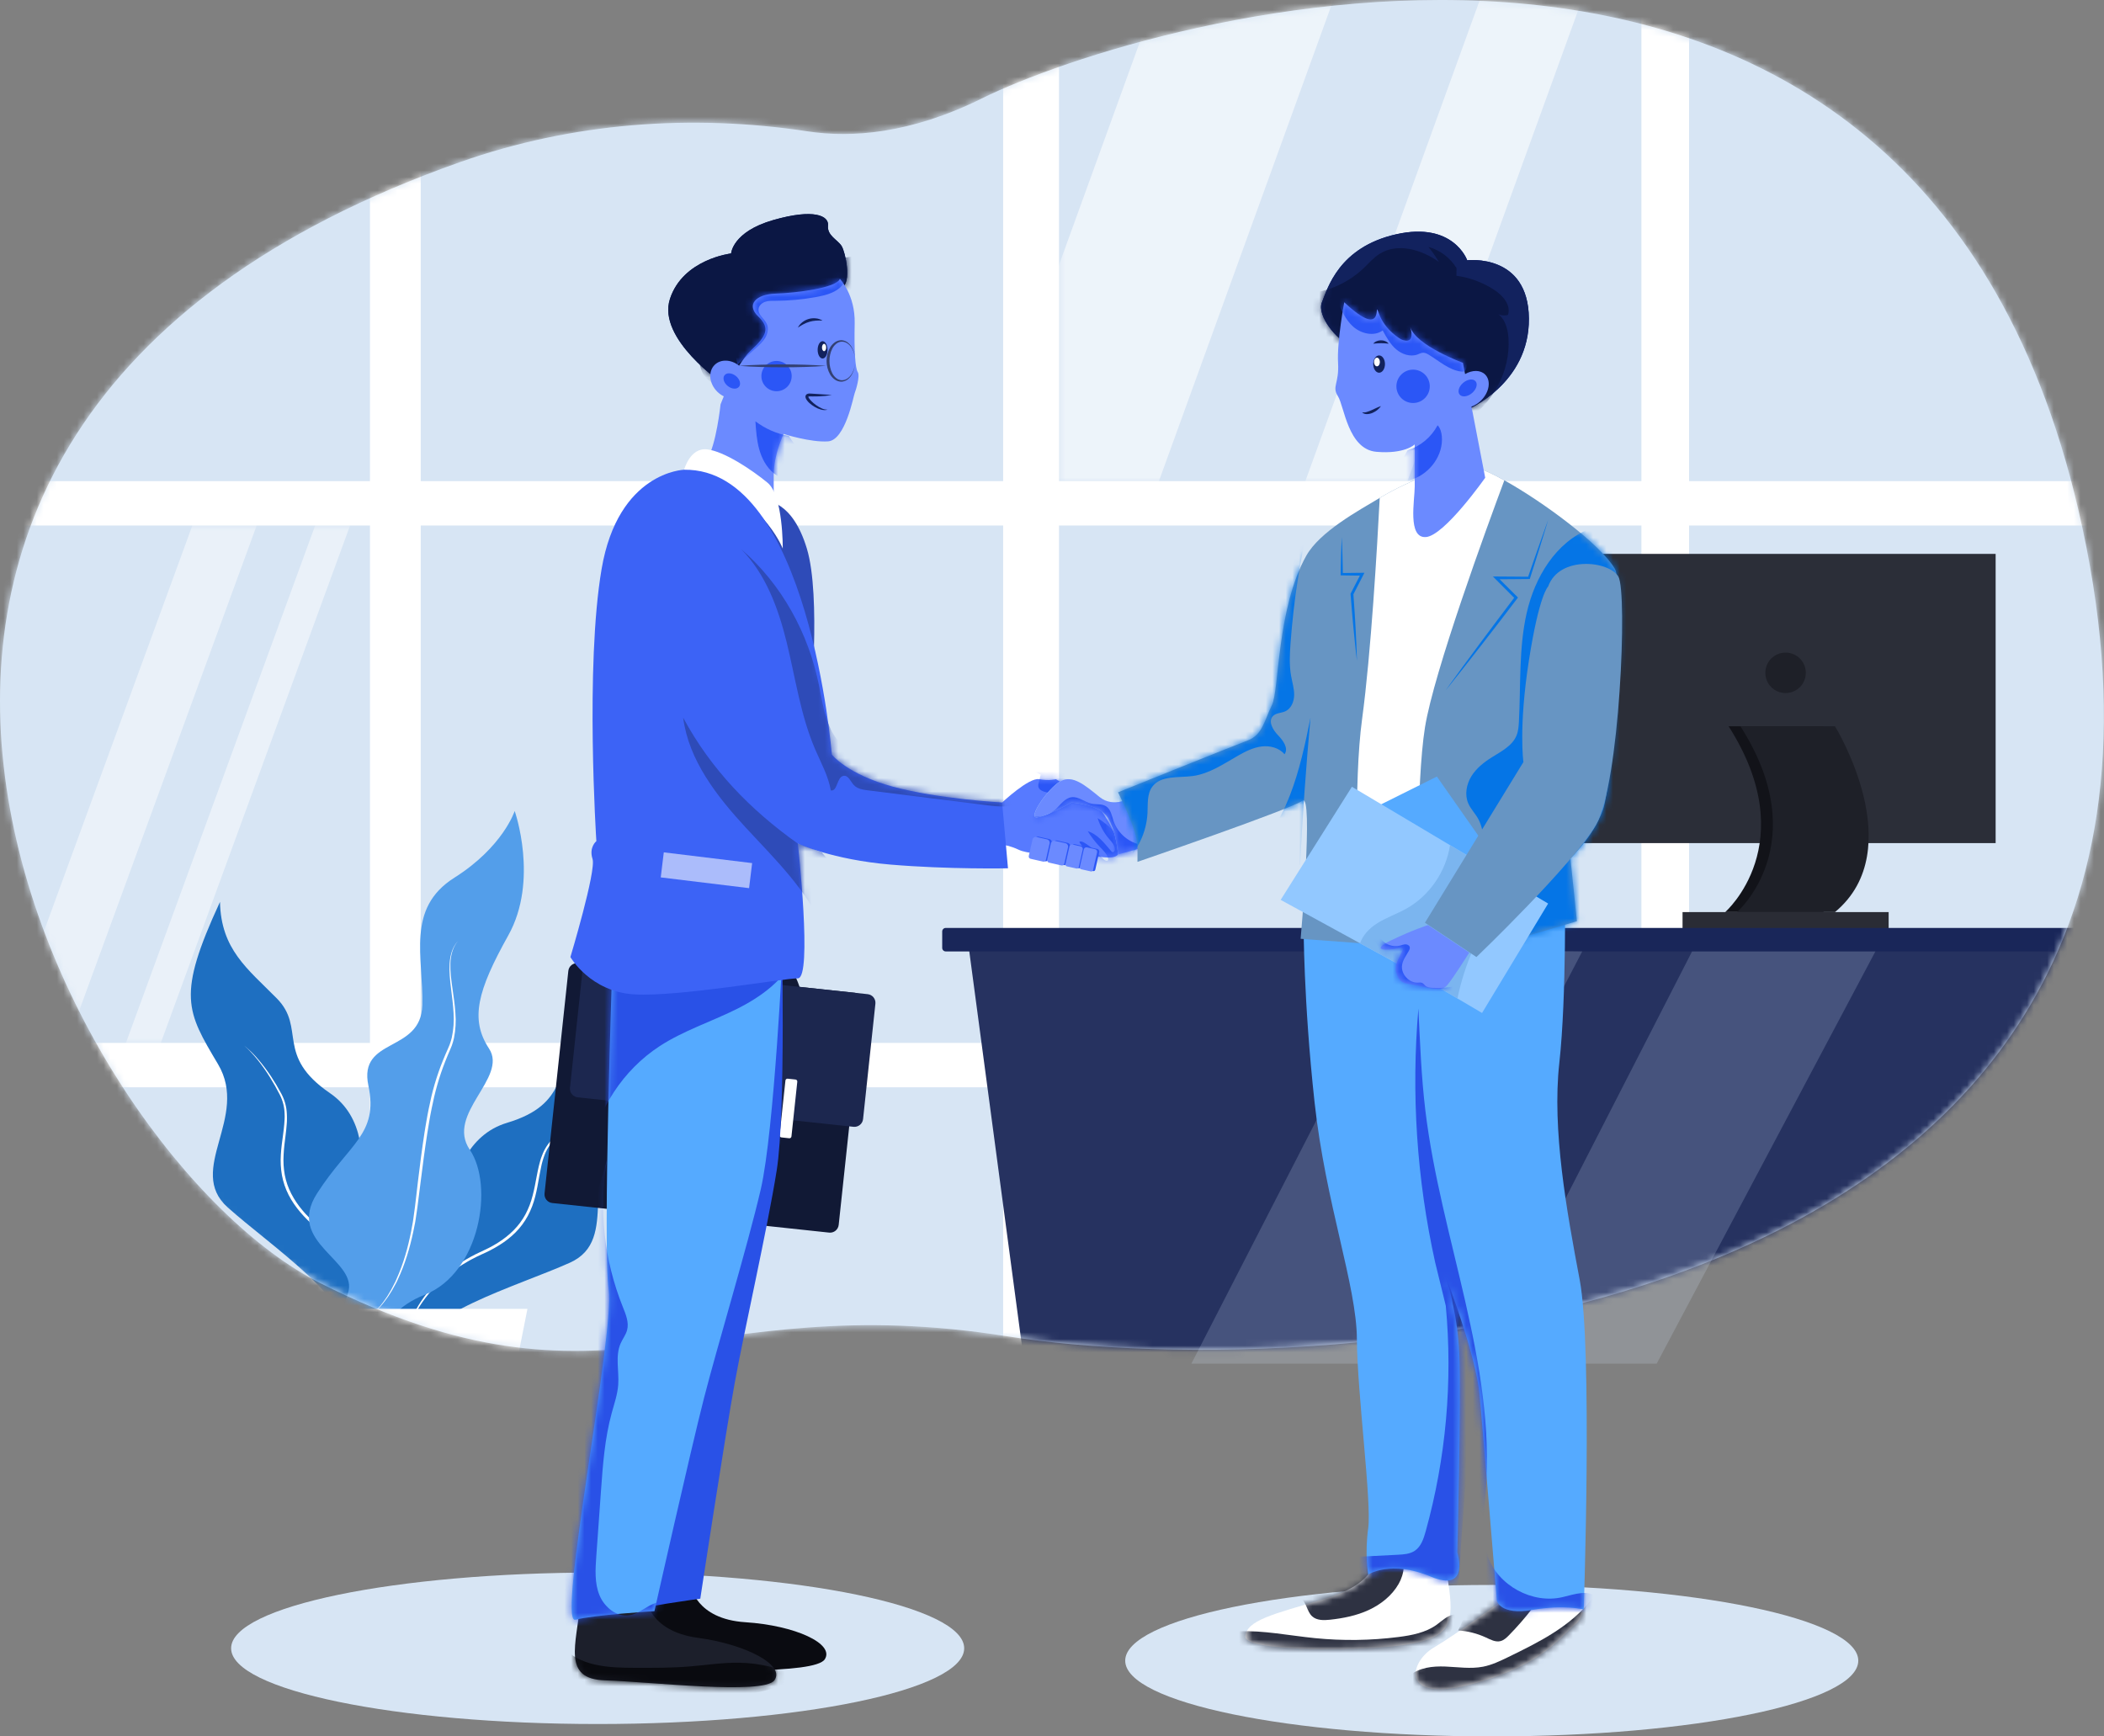 <svg width="315" height="260" viewBox="0 0 315 260" fill="none" xmlns="http://www.w3.org/2000/svg">
<rect x="0" y="0" width="315" height="260" fill="#808080" stroke="none"/>
<path d="M89.478 258.144C119.785 258.144 144.354 253.066 144.354 246.803C144.354 240.54 119.785 235.463 89.478 235.463C59.17 235.463 34.602 240.54 34.602 246.803C34.602 253.066 59.17 258.144 89.478 258.144Z" fill="#D7E5F4"/>
<path d="M223.337 260C253.644 260 278.213 254.923 278.213 248.66C278.213 242.397 253.644 237.319 223.337 237.319C193.03 237.319 168.461 242.397 168.461 248.66C168.461 254.923 193.03 260 223.337 260Z" fill="#D7E5F4"/>
<path d="M68.977 24.239C85.66 18.362 103.485 17.023 120.932 19.67C127.427 20.656 136.255 20.065 146.995 14.742C171.16 2.765 286.004 -31.453 311.148 76.275C340.054 200.131 197.631 207.554 150.806 200.092C103.981 192.63 91.325 213.953 47.908 192.108C9.924 172.998 -46.899 65.066 68.977 24.239Z" fill="#D7E5F4"/>
<mask id="mask0_11130_36425" style="mask-type:luminance" maskUnits="userSpaceOnUse" x="0" y="0" width="315" height="203">
<path d="M68.977 24.239C85.66 18.362 103.485 17.023 120.932 19.67C127.427 20.656 136.255 20.065 146.995 14.742C171.16 2.765 286.004 -31.453 311.148 76.275C340.054 200.131 197.631 207.554 150.806 200.092C103.981 192.63 91.325 213.953 47.908 192.108C9.924 172.998 -46.899 65.066 68.977 24.239Z" fill="white"/>
</mask>
<g mask="url(#mask0_11130_36425)">
<path d="M-12.492 -8.117H347.306V260.572H-12.492V-8.117Z" fill="white"/>
<path d="M-1.664 -5.435H55.388V72.04H-1.664V-5.435ZM62.99 -5.435H150.184V72.04H62.99V-5.435ZM158.551 -5.435H245.745V72.04H158.551V-5.435Z" fill="#D7E5F4"/>
<mask id="mask1_11130_36425" style="mask-type:luminance" maskUnits="userSpaceOnUse" x="158" y="-6" width="88" height="79">
<path d="M158.555 -5.436H245.749V72.039H158.555V-5.436Z" fill="white"/>
</mask>
<g mask="url(#mask1_11130_36425)">
<g opacity="0.56">
<path d="M167.598 88.34L144.008 79.788L179.733 -18.767L205.347 -15.797L167.598 88.34ZM200.886 99.169L187.374 94.27L224.532 -8.236L240.474 -10.04L200.886 99.169Z" fill="white"/>
</g>
</g>
<path d="M252.883 -5.435H340.077V72.04H252.883V-5.435ZM-1.664 78.685H55.388V156.16H-1.664V78.685Z" fill="#D7E5F4"/>
<mask id="mask2_11130_36425" style="mask-type:luminance" maskUnits="userSpaceOnUse" x="-2" y="78" width="58" height="79">
<path d="M-1.664 78.686H55.388V156.16H-1.664V78.686Z" fill="white"/>
</mask>
<g mask="url(#mask2_11130_36425)">
<g opacity="0.47">
<path d="M-5.984 173.785L38.877 51.131L47.369 54.237L2.508 176.891L-5.984 173.785Z" fill="white"/>
</g>
<g opacity="0.47">
<path d="M10.219 179.762L55.097 57.059L59.704 58.744L14.826 181.447L10.219 179.762Z" fill="white"/>
</g>
</g>
<path d="M62.99 78.685H150.184V156.159H62.99V78.685ZM158.551 78.685H245.745V156.159H158.551V78.685ZM252.883 78.685H340.077V156.159H252.883V78.685ZM-1.664 162.804H55.388V240.279H-1.664V162.804ZM62.99 162.804H150.184V240.279H62.99V162.804ZM158.551 162.804H245.745V240.279H158.551V162.804ZM252.883 162.804H340.077V240.279H252.883V162.804Z" fill="#D7E5F4"/>
<path d="M233.672 82.936H298.776V126.241H233.672V82.936Z" fill="#2B2E38"/>
<path d="M233.672 82.936H236.686V126.241H233.672V82.936Z" fill="#5B73CE"/>
<path d="M267.327 103.774C269 103.774 270.357 102.417 270.357 100.744C270.357 99.07 269 97.714 267.327 97.714C265.653 97.714 264.297 99.07 264.297 100.744C264.297 102.417 265.653 103.774 267.327 103.774Z" fill="#1E2028"/>
<path d="M272.952 108.75C272.952 108.75 284.3 127.135 272.952 136.57H258.289C258.289 136.57 270.019 126.319 258.799 108.75H272.952Z" fill="#121319"/>
<path d="M274.725 108.75C274.725 108.75 286.073 127.135 274.725 136.57H260.062C260.062 136.57 271.793 126.319 260.573 108.75H274.725Z" fill="#1E2028"/>
<path d="M282.758 139.002H251.902V136.571H282.758V139.002Z" fill="#2A2C35"/>
<path d="M317.764 140.702L311.655 190.429L309.209 210.317L306.672 230.972H156.931L154.175 210.317L151.52 190.429L144.883 140.702H317.764Z" fill="#263260"/>
<path d="M321.062 138.942H141.593C141.3 138.942 141.062 139.18 141.062 139.473V141.931C141.062 142.224 141.3 142.462 141.593 142.462H321.062C321.356 142.462 321.593 142.224 321.593 141.931V139.473C321.593 139.18 321.356 138.942 321.062 138.942Z" fill="#192659"/>
<path d="M57.065 192.788C54.14 188.505 52.929 183.254 53.801 178.14C54.552 173.743 54.579 167.226 49.412 163.69C41.135 158.027 45.859 153.958 41.437 149.488C37.015 145.018 33.089 142.152 32.935 135.045C26.435 149.104 27.924 151.395 32.646 159.353C37.368 167.311 27.81 175.153 34.081 180.782C40.353 186.411 54.14 195.651 50.738 200.007C47.335 204.363 54.057 202.88 54.057 202.88C54.057 202.88 62.039 199.981 57.208 192.996C57.16 192.926 57.112 192.857 57.065 192.788Z" fill="#1E6FC1"/>
<path d="M54.019 199.843C54.06 199.591 54.083 199.338 54.099 199.084C54.116 198.831 54.124 198.576 54.127 198.326C54.127 197.817 54.112 197.309 54.067 196.803C54.022 196.297 53.959 195.792 53.864 195.293C53.825 195.042 53.766 194.795 53.717 194.546C53.668 194.297 53.602 194.052 53.533 193.809C53.009 191.848 52.177 189.983 51.067 188.284C50.517 187.434 49.909 186.625 49.246 185.86C49.086 185.664 48.913 185.48 48.741 185.294C48.57 185.107 48.403 184.918 48.22 184.742L47.684 184.2C47.501 184.027 47.312 183.857 47.127 183.686C45.597 182.338 44.166 180.785 43.215 178.931C42.74 178.004 42.403 177.013 42.213 175.989C42.032 174.967 41.976 173.928 42.047 172.893C42.104 171.862 42.254 170.847 42.388 169.839C42.453 169.334 42.518 168.83 42.559 168.322C42.586 168.071 42.593 167.819 42.61 167.564C42.626 167.308 42.624 167.061 42.61 166.811C42.594 165.809 42.35 164.824 41.897 163.931C41.435 163.027 40.936 162.143 40.398 161.279C39.862 160.416 39.278 159.584 38.648 158.788C38.323 158.393 37.998 158.001 37.654 157.63C37.314 157.251 36.949 156.895 36.562 156.562C37.356 157.206 38.084 157.927 38.736 158.715C39.396 159.497 40.011 160.316 40.577 161.169C41.139 162.025 41.661 162.902 42.142 163.81C42.633 164.733 42.908 165.757 42.944 166.802C42.965 167.061 42.957 167.32 42.961 167.579C42.964 167.838 42.947 168.096 42.924 168.351C42.89 168.866 42.827 169.374 42.768 169.882C42.644 170.895 42.506 171.902 42.46 172.915C42.397 173.918 42.455 174.924 42.632 175.912C42.82 176.895 43.148 177.847 43.607 178.736C44.069 179.628 44.632 180.464 45.284 181.228L45.53 181.514C45.612 181.609 45.692 181.707 45.782 181.795L46.305 182.337C46.483 182.517 46.671 182.685 46.854 182.859L47.41 183.383C47.596 183.559 47.786 183.734 47.97 183.911L48.512 184.462C48.695 184.642 48.862 184.839 49.035 185.028C49.208 185.218 49.382 185.407 49.542 185.609C49.702 185.81 49.867 186.002 50.031 186.205L50.496 186.819C50.793 187.239 51.088 187.661 51.355 188.099C52.448 189.843 53.255 191.75 53.745 193.749C53.807 193.998 53.854 194.251 53.908 194.501C53.962 194.751 54.001 195.005 54.033 195.259C54.111 195.765 54.156 196.276 54.188 196.787C54.255 197.808 54.199 198.835 54.019 199.843Z" fill="white"/>
<path d="M59.777 193.522C63.869 190.333 66.613 185.696 67.336 180.559C67.957 176.141 69.911 169.924 75.908 168.125C85.514 165.243 82.248 159.932 87.825 157.016C93.402 154.099 98.008 152.563 100.312 145.838C102.234 161.208 100.121 162.937 93.205 169.085C86.289 175.233 93.012 185.608 85.327 189.066C77.641 192.524 61.696 197.136 63.617 202.323C65.537 207.51 59.582 204.056 59.582 204.056C59.582 204.056 52.858 198.869 59.582 193.682L59.777 193.522Z" fill="#1E6FC1"/>
<path d="M60.539 201.17C60.677 200.156 60.937 199.162 61.314 198.211C61.499 197.734 61.696 197.261 61.925 196.803C62.033 196.57 62.159 196.347 62.276 196.118C62.393 195.889 62.524 195.67 62.658 195.451C63.732 193.695 65.08 192.122 66.651 190.792C67.039 190.455 67.448 190.142 67.858 189.833L68.489 189.389C68.705 189.244 68.922 189.11 69.138 188.97C69.355 188.83 69.572 188.699 69.798 188.57C70.025 188.442 70.239 188.306 70.469 188.19L71.15 187.831C71.38 187.722 71.614 187.614 71.845 187.497L72.534 187.172C72.761 187.064 72.992 186.955 73.215 186.84L73.879 186.48C73.987 186.422 74.096 186.354 74.204 186.288L74.529 186.091C75.383 185.561 76.172 184.936 76.883 184.226C77.59 183.518 78.191 182.711 78.666 181.831C79.137 180.944 79.498 180.003 79.741 179.028C80.004 178.053 80.174 177.054 80.368 176.05C80.466 175.549 80.56 175.045 80.685 174.545C80.741 174.294 80.817 174.046 80.884 173.797C80.951 173.548 81.037 173.303 81.135 173.063C81.488 172.078 82.06 171.186 82.809 170.456C83.544 169.743 84.307 169.06 85.102 168.415C85.9 167.775 86.734 167.18 87.6 166.635C88.46 166.083 89.372 165.617 90.324 165.244C89.855 165.443 89.4 165.672 88.96 165.93C88.515 166.178 88.087 166.453 87.66 166.732C86.818 167.299 86.008 167.914 85.236 168.573C84.461 169.232 83.716 169.922 83.001 170.645C82.297 171.357 81.765 172.222 81.447 173.172C81.356 173.405 81.292 173.649 81.218 173.888C81.143 174.127 81.088 174.374 81.037 174.623C80.928 175.114 80.832 175.614 80.741 176.113C80.561 177.115 80.397 178.128 80.138 179.127C79.891 180.135 79.522 181.108 79.039 182.026C78.547 182.944 77.924 183.787 77.19 184.526C75.721 186.002 73.886 187.048 72.019 187.867C71.79 187.976 71.56 188.084 71.332 188.192L70.657 188.54C70.43 188.648 70.214 188.784 69.994 188.907C69.775 189.031 69.553 189.155 69.344 189.293C68.481 189.82 67.655 190.407 66.873 191.049C65.3 192.331 63.94 193.854 62.846 195.562C62.707 195.779 62.579 195.996 62.447 196.212C62.315 196.429 62.192 196.651 62.078 196.879C61.838 197.325 61.627 197.787 61.428 198.255C61.231 198.724 61.057 199.202 60.908 199.689C60.833 199.931 60.762 200.176 60.702 200.423C60.641 200.67 60.577 200.917 60.539 201.17Z" fill="white"/>
<path d="M52.081 202.322C52.081 202.322 50.347 198.671 52.081 193.677C53.814 188.683 42.666 186.183 47.469 178.691C52.271 171.199 56.691 169.853 55.154 162.55C53.617 155.246 63.031 157.719 63.224 150.525C63.417 143.33 60.726 136.033 68.026 131.422C75.327 126.811 77.057 121.432 77.057 121.432C77.057 121.432 80.707 131.806 76.096 140.065C71.485 148.324 70.333 152.622 73.214 157.006C76.096 161.39 66.682 166.77 70.333 172.15C73.984 177.53 71.869 190.594 63.607 193.86C55.346 197.126 56.691 204.043 56.691 204.043L52.081 202.322Z" fill="#539EEA"/>
<path d="M54.969 197.327C55.491 196.991 55.969 196.591 56.39 196.135L56.703 195.792C56.755 195.734 56.812 195.683 56.858 195.62L57.002 195.438C57.193 195.194 57.397 194.961 57.564 194.7L57.829 194.318L57.96 194.128C58.004 194.065 58.041 193.996 58.081 193.931L58.557 193.134C58.705 192.862 58.841 192.584 58.983 192.31L59.199 191.897L59.383 191.473C60.397 189.216 61.07 186.82 61.55 184.394L61.719 183.482C61.774 183.179 61.838 182.875 61.873 182.568L62.124 180.726C62.282 179.497 62.409 178.259 62.557 177.027C62.855 174.561 63.169 172.096 63.548 169.637C63.65 169.024 63.739 168.408 63.854 167.795L64.019 166.875L64.2 165.959C64.45 164.739 64.725 163.521 65.081 162.324C65.432 161.126 65.843 159.946 66.312 158.789L66.67 157.923L67.047 157.068C67.112 156.925 67.167 156.785 67.226 156.644L67.313 156.434C67.34 156.364 67.362 156.29 67.387 156.218L67.461 156.001C67.487 155.93 67.509 155.858 67.527 155.784L67.645 155.343C67.902 154.141 67.99 152.909 67.906 151.683C67.844 150.45 67.674 149.221 67.523 147.988C67.373 146.754 67.24 145.509 67.317 144.26C67.349 143.635 67.466 143.018 67.664 142.425C67.87 141.834 68.194 141.292 68.617 140.831C68.213 141.303 67.91 141.852 67.727 142.445C67.546 143.036 67.447 143.649 67.431 144.266C67.387 145.501 67.559 146.734 67.734 147.96C67.908 149.187 68.096 150.42 68.179 151.667C68.285 152.92 68.214 154.183 67.97 155.417L67.855 155.876C67.838 155.953 67.815 156.029 67.79 156.105L67.717 156.33C67.692 156.406 67.671 156.482 67.644 156.557L67.556 156.773C67.498 156.92 67.44 157.07 67.378 157.207L67.013 158.06L66.664 158.919C66.21 160.07 65.813 161.239 65.473 162.426C65.13 163.618 64.856 164.819 64.613 166.033L64.435 166.944L64.273 167.858C64.165 168.467 64.074 169.081 63.973 169.692C63.588 172.14 63.273 174.603 62.962 177.065C62.799 178.296 62.664 179.529 62.495 180.761L62.224 182.61C62.185 182.919 62.115 183.224 62.055 183.53L61.87 184.446C61.352 186.881 60.638 189.287 59.575 191.546L59.378 191.97L59.154 192.381C59.003 192.653 58.86 192.931 58.703 193.2L58.204 193.99C58.16 194.055 58.122 194.123 58.076 194.186L57.938 194.375L57.662 194.753C57.486 195.01 57.275 195.24 57.077 195.481L56.926 195.66C56.875 195.718 56.818 195.768 56.766 195.83L56.441 196.166C56.001 196.613 55.507 197.004 54.969 197.327Z" fill="white"/>
<path d="M37.461 195.98H78.966L71.819 232.026H44.64L37.461 195.98Z" fill="white"/>
</g>
<g opacity="0.18">
<path d="M178.367 204.186H204.693L236.884 142.46L210.25 142.109L178.367 204.186Z" fill="#D7EBFF"/>
</g>
<g opacity="0.18">
<path d="M221.703 204.186H248.03L280.775 142.46H253.328L221.703 204.186Z" fill="#D7EBFF"/>
</g>
<path d="M150.03 120.165C150.03 120.165 154.056 116.373 155.582 116.67C157.108 116.967 158.08 116.67 158.08 116.67C158.08 116.67 163.552 119.728 164.928 121.485C166.304 123.242 168.07 126.966 167.381 127.938C166.692 128.909 163.481 128.076 163.139 127.938C162.798 127.799 154.889 128.354 152.529 127.243C150.17 126.133 149.062 126.55 149.062 126.55V120.582L150.03 120.165Z" fill="#577AFF"/>
<mask id="mask3_11130_36425" style="mask-type:luminance" maskUnits="userSpaceOnUse" x="149" y="116" width="19" height="13">
<path d="M150.03 120.166C150.03 120.166 154.056 116.374 155.582 116.671C157.108 116.968 158.08 116.671 158.08 116.671C158.08 116.671 163.552 119.729 164.928 121.486C166.304 123.243 168.07 126.967 167.381 127.939C166.692 128.91 163.481 128.077 163.139 127.939C162.798 127.8 154.889 128.355 152.529 127.244C150.17 126.134 149.062 126.551 149.062 126.551V120.583L150.03 120.166Z" fill="white"/>
</mask>
<g mask="url(#mask3_11130_36425)">
<path d="M161.534 116.866C161.391 116.649 161.153 116.509 160.92 116.391C159.092 115.469 157.008 115.186 155 115.588L155.805 115.98C155.705 116.388 155.606 116.795 155.507 117.202C155.449 117.386 155.429 117.579 155.45 117.77C155.539 118.274 156.116 118.509 156.614 118.622C157.388 118.795 158.178 118.887 158.97 118.894C159.691 118.9 160.449 118.823 161.04 118.411C161.53 118.069 161.86 117.368 161.534 116.866ZM168.269 126.608C167.344 124.914 165.986 123.496 164.333 122.5C164.684 123.65 165.271 124.714 166.056 125.624C166.463 126.094 166.953 126.607 166.901 127.227C166.885 127.415 166.754 127.638 166.568 127.601C166.482 127.574 166.409 127.519 166.358 127.445C165.346 126.262 164.347 124.913 162.856 124.462C163.377 125.307 163.984 126.096 164.67 126.814C165.156 127.323 165.7 127.828 165.899 128.502C165.936 128.595 165.936 128.698 165.899 128.791C165.777 129.019 165.428 128.861 165.242 128.683C164.309 127.783 163.427 126.8 162.299 126.162C162.083 126.037 161.804 125.928 161.588 126.053C161.928 126.844 163.021 127.271 163.022 128.132C163.022 128.725 162.338 129.205 161.782 128.999L162.155 129.658C162.514 130.327 163.263 130.725 164.017 130.818C164.771 130.911 165.533 130.739 166.254 130.501C166.832 130.311 167.407 130.068 167.879 129.684C168.35 129.299 168.702 128.735 168.729 128.126C168.753 127.595 168.525 127.076 168.269 126.608Z" fill="#2B56F6"/>
</g>
<path d="M156.493 128.964L154.618 128.541C154.527 128.52 154.448 128.464 154.398 128.386C154.348 128.307 154.332 128.211 154.352 128.121L154.906 125.667C154.936 125.534 155.018 125.419 155.133 125.347C155.247 125.274 155.386 125.25 155.519 125.28L157.081 125.632C157.214 125.663 157.329 125.744 157.401 125.859C157.474 125.974 157.498 126.113 157.469 126.245L156.914 128.699C156.904 128.744 156.885 128.787 156.858 128.825C156.832 128.862 156.798 128.894 156.759 128.919C156.72 128.944 156.676 128.96 156.63 128.968C156.585 128.976 156.538 128.975 156.493 128.964ZM159.25 129.539L157.374 129.115C157.283 129.094 157.204 129.038 157.154 128.959C157.105 128.88 157.088 128.785 157.108 128.694L157.663 126.24C157.693 126.108 157.775 125.993 157.889 125.92C158.004 125.848 158.143 125.824 158.275 125.853L159.838 126.206C159.97 126.237 160.085 126.318 160.157 126.433C160.23 126.547 160.254 126.686 160.225 126.818L159.67 129.272C159.65 129.363 159.594 129.442 159.515 129.492C159.437 129.542 159.341 129.559 159.25 129.539ZM161.509 130L160.054 129.675C159.984 129.659 159.923 129.616 159.884 129.555C159.845 129.494 159.832 129.421 159.847 129.35L160.444 126.708C160.467 126.605 160.531 126.516 160.62 126.46C160.709 126.403 160.817 126.385 160.919 126.408L162.132 126.682C162.234 126.705 162.324 126.769 162.38 126.858C162.437 126.947 162.456 127.055 162.433 127.157L161.836 129.8C161.818 129.869 161.774 129.929 161.713 129.967C161.652 130.004 161.579 130.016 161.509 130ZM163.651 130.433L162.195 130.108C162.124 130.092 162.064 130.049 162.025 129.988C161.986 129.927 161.973 129.854 161.989 129.783L162.586 127.141C162.597 127.09 162.619 127.042 162.649 126.999C162.679 126.957 162.717 126.921 162.761 126.893C162.805 126.865 162.855 126.846 162.906 126.837C162.958 126.828 163.01 126.83 163.061 126.841L164.273 127.115C164.324 127.127 164.373 127.148 164.415 127.178C164.458 127.208 164.494 127.247 164.522 127.291C164.55 127.335 164.569 127.384 164.578 127.436C164.586 127.487 164.585 127.54 164.574 127.591L163.977 130.233C163.959 130.303 163.916 130.362 163.855 130.4C163.794 130.437 163.72 130.449 163.651 130.433Z" fill="#2B56F6"/>
<path d="M156.165 129.013L154.29 128.59C154.199 128.569 154.12 128.513 154.07 128.434C154.02 128.356 154.004 128.26 154.024 128.169L154.579 125.716C154.609 125.583 154.69 125.468 154.805 125.396C154.92 125.323 155.058 125.299 155.191 125.329L156.753 125.681C156.885 125.711 157 125.793 157.073 125.908C157.146 126.023 157.17 126.161 157.141 126.294L156.586 128.748C156.576 128.793 156.557 128.836 156.53 128.873C156.504 128.911 156.47 128.943 156.431 128.968C156.391 128.993 156.348 129.009 156.302 129.017C156.257 129.025 156.21 129.024 156.165 129.013ZM158.922 129.587L157.046 129.163C156.955 129.142 156.876 129.086 156.826 129.007C156.777 128.929 156.76 128.833 156.78 128.742L157.335 126.289C157.365 126.156 157.446 126.041 157.561 125.969C157.676 125.896 157.814 125.872 157.947 125.902L159.51 126.255C159.642 126.285 159.757 126.367 159.83 126.481C159.902 126.596 159.926 126.735 159.897 126.867L159.342 129.321C159.322 129.412 159.266 129.491 159.187 129.541C159.108 129.591 159.013 129.608 158.922 129.587ZM161.176 130.048L159.721 129.723C159.651 129.707 159.59 129.663 159.552 129.603C159.513 129.542 159.5 129.468 159.514 129.398L160.111 126.756C160.135 126.653 160.198 126.564 160.287 126.507C160.376 126.451 160.484 126.433 160.587 126.456L161.8 126.729C161.903 126.753 161.992 126.816 162.048 126.905C162.104 126.994 162.123 127.102 162.1 127.205L161.503 129.847C161.486 129.917 161.442 129.977 161.381 130.014C161.32 130.052 161.246 130.064 161.176 130.048ZM163.322 130.482L161.866 130.157C161.796 130.141 161.735 130.098 161.697 130.037C161.658 129.976 161.645 129.903 161.661 129.832L162.26 127.184C162.271 127.133 162.293 127.084 162.323 127.042C162.353 126.999 162.391 126.963 162.435 126.935C162.479 126.907 162.529 126.888 162.58 126.879C162.632 126.871 162.684 126.872 162.735 126.883L163.947 127.156C164.05 127.18 164.14 127.244 164.196 127.333C164.252 127.422 164.271 127.53 164.249 127.633L163.652 130.275C163.644 130.311 163.629 130.344 163.608 130.374C163.587 130.403 163.561 130.428 163.53 130.447C163.5 130.467 163.465 130.48 163.43 130.486C163.394 130.492 163.358 130.49 163.322 130.482Z" fill="#6B8AFF"/>
<path d="M169.463 119.331C169.463 119.331 166.826 121.136 164.605 119.331C162.384 117.527 160.58 116.001 158.776 116.972C156.971 117.943 153.918 122.389 155.167 122.389C156.416 122.389 160.441 120.168 160.441 120.168C160.441 120.168 164.605 120.445 165.857 122.389C167.11 124.332 167.385 127.941 167.385 127.941L171.409 126.83L169.463 119.331Z" fill="#B3D8FD"/>
<path d="M169.463 119.331C169.463 119.331 166.826 121.136 164.605 119.331C162.384 117.527 160.58 116.001 158.776 116.972C156.971 117.943 153.918 122.389 155.167 122.389C156.416 122.389 160.441 120.168 160.441 120.168C160.441 120.168 164.605 120.445 165.857 122.389C167.11 124.332 167.385 127.941 167.385 127.941L171.409 126.83L169.463 119.331Z" fill="#6B8AFF"/>
<mask id="mask4_11130_36425" style="mask-type:luminance" maskUnits="userSpaceOnUse" x="154" y="116" width="18" height="12">
<path d="M169.463 119.331C169.463 119.331 166.826 121.136 164.605 119.331C162.384 117.527 160.58 116.001 158.776 116.972C156.971 117.943 153.918 122.389 155.167 122.389C156.416 122.389 160.441 120.168 160.441 120.168C160.441 120.168 164.605 120.445 165.857 122.389C167.11 124.332 167.385 127.941 167.385 127.941L171.409 126.83L169.463 119.331Z" fill="white"/>
</mask>
<g mask="url(#mask4_11130_36425)">
<path d="M153.743 121.688C154.963 122.7 156.903 122.244 158.059 121.158C158.798 120.463 159.437 119.494 160.443 119.371C161.489 119.243 162.393 120.11 163.42 120.331C164.147 120.488 164.967 120.331 165.594 120.73C166.31 121.186 166.453 122.145 166.725 122.948C167.048 123.862 167.608 124.674 168.348 125.3C169.089 125.926 169.982 126.344 170.937 126.511C171.804 126.651 172.932 126.758 173.137 127.61C173.313 128.339 172.596 128.961 171.935 129.309C169.503 130.566 166.676 130.823 164.058 130.025C163.253 129.776 162.425 129.375 162.011 128.646C161.619 127.949 161.677 127.085 161.386 126.339C160.913 125.119 159.586 124.427 158.293 124.219C157.001 124.011 155.679 124.178 154.372 124.111C153.064 124.044 151.674 123.694 150.828 122.694L153.743 121.688Z" fill="#2B56F6"/>
</g>
<path d="M226.273 238.68C226.273 238.68 218.234 244.596 214.612 246.732C210.989 248.869 209.52 255.113 220.442 252.155C231.364 249.198 233.667 244.924 235.804 243.281C237.94 241.637 236.79 237.529 236.79 237.529L226.273 238.68Z" fill="white"/>
<mask id="mask5_11130_36425" style="mask-type:luminance" maskUnits="userSpaceOnUse" x="211" y="237" width="27" height="16">
<path d="M226.28 238.681C226.28 238.681 218.242 244.597 214.619 246.733C210.997 248.87 209.528 255.114 220.45 252.156C231.372 249.199 233.675 244.925 235.812 243.282C237.948 241.638 236.797 237.53 236.797 237.53L226.28 238.681Z" fill="white"/>
</mask>
<g mask="url(#mask5_11130_36425)">
<path d="M225.853 248.096C224.624 248.694 223.378 249.299 222.037 249.56C220.183 249.922 218.273 249.61 216.386 249.536C214.499 249.462 212.465 249.683 211.023 250.904L211.403 252.878C211.772 253.893 212.747 254.596 213.786 254.891C214.825 255.186 215.929 255.13 217.002 255.019C220.703 254.633 224.312 253.621 227.674 252.028C230.274 250.793 232.74 249.192 234.685 247.065C236.629 244.938 238.03 242.256 238.335 239.391C235.241 243.474 230.46 245.856 225.853 248.096Z" fill="#2E3242"/>
<path d="M224.638 245.731C225.152 245.604 225.556 245.218 225.926 244.841C227.16 243.582 228.318 242.25 229.393 240.853C229.576 240.64 229.723 240.397 229.826 240.136C230.025 239.541 229.759 238.861 229.294 238.439C228.83 238.018 228.202 237.818 227.583 237.725C224.824 237.308 222.127 238.765 219.937 240.493L218.312 244.133C219.749 244.224 221.156 244.582 222.462 245.187C223.154 245.51 223.897 245.917 224.638 245.731Z" fill="#2E3242"/>
</g>
<path d="M205.689 233.931C205.689 233.931 205.689 237.263 198.105 239.483C190.522 241.704 186.632 242.625 186.447 245.036C186.261 247.446 205.323 247.256 211.245 246.146C217.168 245.036 217.755 243.004 216.814 236.893C215.872 230.782 205.689 233.931 205.689 233.931Z" fill="white"/>
<mask id="mask6_11130_36425" style="mask-type:luminance" maskUnits="userSpaceOnUse" x="186" y="233" width="32" height="14">
<path d="M205.689 233.93C205.689 233.93 205.689 237.262 198.105 239.482C190.522 241.703 186.632 242.624 186.447 245.035C186.261 247.445 205.323 247.255 211.245 246.145C217.168 245.035 217.755 243.003 216.814 236.892C215.872 230.781 205.689 233.93 205.689 233.93Z" fill="white"/>
</mask>
<g mask="url(#mask6_11130_36425)">
<path d="M217.727 241.749C216.692 241.865 215.91 242.693 215.063 243.298C213.425 244.465 211.371 244.86 209.376 245.114C205.228 245.644 201.033 245.701 196.871 245.284C193.022 244.899 189.193 244.108 185.327 244.249L182.68 245.775C183.797 247.779 186.444 248.2 188.73 248.398C196.906 249.104 205.38 249.777 213.113 247.027C214.316 246.594 215.519 246.073 216.442 245.186C217.365 244.299 217.971 243.004 217.727 241.749ZM196.447 242.016C197.135 242.648 198.18 242.627 199.111 242.528C201.107 242.312 203.105 241.914 204.927 241.07C206.749 240.226 208.394 238.913 209.394 237.17C210.248 235.682 210.543 233.659 209.453 232.332C208.586 231.28 207.07 230.961 205.731 231.187C204.392 231.413 203.175 232.099 201.993 232.772L194.642 239.248C195.608 239.815 195.627 241.265 196.447 242.016Z" fill="#2E3242"/>
</g>
<path d="M195.172 138.52C195.172 138.52 195.139 149.728 196.804 164.996C198.47 180.263 203.108 192.478 203.148 200.529C203.189 208.58 205.379 224.957 204.84 228.844C204.3 232.731 204.84 235.755 204.84 235.755C204.84 235.755 208.248 233.563 214.185 236.061C220.123 238.559 218.18 232.453 218.18 232.453C218.18 232.453 218.787 209.412 218.483 202.75C218.179 196.087 216.425 191.091 216.425 191.091C216.425 191.091 220.958 202.75 221.516 208.858C222.074 214.965 224.107 239.671 224.107 239.671C224.107 239.671 224.569 241.892 229.427 241.059C234.285 240.226 237.108 241 237.108 241C237.108 241 238.449 201.918 236.506 191.647C234.564 181.376 232.342 169.162 233.453 159.168C234.563 149.175 234.286 132.183 234.286 132.183L195.58 133.63L195.172 138.52Z" fill="#55AAFF"/>
<mask id="mask7_11130_36425" style="mask-type:luminance" maskUnits="userSpaceOnUse" x="195" y="132" width="43" height="110">
<path d="M195.172 138.519C195.172 138.519 195.139 149.727 196.804 164.995C198.47 180.262 203.108 192.477 203.148 200.528C203.189 208.579 205.379 224.956 204.84 228.843C204.3 232.73 204.84 235.754 204.84 235.754C204.84 235.754 208.248 233.562 214.185 236.06C220.123 238.558 218.18 232.452 218.18 232.452C218.18 232.452 218.787 209.411 218.483 202.749C218.179 196.086 216.425 191.09 216.425 191.09C216.425 191.09 220.958 202.749 221.516 208.857C222.074 214.964 224.107 239.67 224.107 239.67C224.107 239.67 224.569 241.891 229.427 241.058C234.285 240.225 237.108 240.999 237.108 240.999C237.108 240.999 238.449 201.917 236.506 191.646C234.564 181.375 232.342 169.161 233.453 159.167C234.563 149.174 234.286 132.182 234.286 132.182L195.58 133.629L195.172 138.519Z" fill="white"/>
</mask>
<g mask="url(#mask7_11130_36425)">
<path d="M239.133 239.308C237.959 237.908 235.746 238.712 233.969 239.136C229.424 240.219 224.288 237.422 222.73 233.018C221.654 229.985 222.171 226.646 222.429 223.434C223.978 204.133 215.705 185.486 213.396 166.262C212.789 161.197 212.596 156.095 212.357 151C211.26 163.729 212.105 176.551 214.865 189.025L216.458 195.525C217.51 206.875 216.489 218.322 213.443 229.307C213.139 230.397 212.754 231.571 211.818 232.201C211.083 232.693 210.153 232.754 209.27 232.799L202.209 233.161L199.586 236.219C203.817 240.228 208.802 244.519 214.612 244.056C215.527 243.984 216.482 243.765 217.152 243.139C218.127 242.234 218.235 240.762 218.285 239.437C218.528 232.503 219.34 224.284 219.802 216.338L220.885 241.866C220.92 242.672 220.994 243.569 221.588 244.114C222.077 244.562 222.788 244.648 223.448 244.699C227.261 244.99 231.093 244.84 234.871 244.253C236.191 244.048 237.57 243.757 238.57 242.874C239.57 241.991 239.991 240.329 239.133 239.308Z" fill="#2951E7"/>
</g>
<path d="M235.112 128.493L236.087 137.932C236.087 137.932 224.289 141.54 218.044 142.928C216.161 143.336 214.223 143.413 212.314 143.155C208.847 142.709 206.384 141.402 206.107 141.402C205.987 141.402 205.023 141.334 203.692 141.237C200.346 140.996 194.725 140.568 194.725 140.568C194.725 140.568 196.669 118.639 195.003 119.888C193.338 121.137 170.297 129.048 170.297 129.048V126.689C170.297 124.329 167.383 118.639 167.383 118.639C167.383 118.639 184.593 111.699 186.813 110.866C189.034 110.033 189.313 107.812 190.423 105.592C191.534 103.372 191.134 91.11 195.578 83.198C197.587 79.623 203.312 76.497 206.568 74.553C208.944 73.133 211.456 71.953 214.066 71.03C214.066 71.03 216.794 68.949 221.097 70.055C222.072 70.308 223.525 70.976 225.225 71.921C231.012 75.132 239.633 81.503 241.777 85.184C243.177 87.585 241.5 117.108 239.974 121.271C238.447 125.434 235.112 128.493 235.112 128.493Z" fill="#6795C3"/>
<mask id="mask8_11130_36425" style="mask-type:luminance" maskUnits="userSpaceOnUse" x="167" y="69" width="76" height="75">
<path d="M235.119 128.493L236.094 137.933C236.094 137.933 224.297 141.541 218.052 142.929C216.169 143.337 214.23 143.414 212.322 143.156C208.855 142.71 206.392 141.402 206.114 141.402C205.995 141.402 205.031 141.335 203.7 141.238C200.354 140.997 194.733 140.569 194.733 140.569C194.733 140.569 196.676 118.64 195.011 119.889C193.346 121.138 170.305 129.049 170.305 129.049V126.69C170.305 124.33 167.391 118.64 167.391 118.64C167.391 118.64 184.6 111.7 186.821 110.867C189.042 110.034 189.321 107.813 190.431 105.593C191.541 103.373 191.142 91.111 195.585 83.199C197.595 79.624 203.319 76.498 206.576 74.554C208.952 73.135 211.464 71.954 214.074 71.031C214.074 71.031 216.801 68.95 221.104 70.056C222.079 70.309 223.533 70.977 225.233 71.922C231.02 75.133 239.641 81.504 241.785 85.185C243.185 87.586 241.508 117.109 239.981 121.272C238.455 125.435 235.119 128.493 235.119 128.493Z" fill="white"/>
</mask>
<g mask="url(#mask8_11130_36425)">
<path d="M185.4 113.122C186.492 112.5 187.645 111.922 188.892 111.772C190.139 111.623 191.511 111.971 192.313 112.938C192.955 112.044 192.096 110.866 191.332 110.08C190.567 109.295 189.815 107.997 190.583 107.213C191.05 106.739 191.819 106.779 192.425 106.509C193.311 106.11 193.739 105.06 193.755 104.087C193.771 103.114 193.469 102.17 193.298 101.212C193.013 99.615 193.094 97.977 193.21 96.359C193.671 89.956 194.657 83.602 196.158 77.361C192.543 81.177 190.922 86.398 189.139 91.343C187.356 96.287 185.084 101.418 180.731 104.36C175.839 107.673 169.38 107.52 164.007 109.977C163.07 110.411 162.13 110.952 161.574 111.819C161.017 112.686 160.971 113.956 161.719 114.666L168.135 129.383C169.22 128.414 170.102 127.239 170.73 125.927C171.359 124.616 171.722 123.193 171.798 121.74C171.862 120.389 171.71 118.908 172.503 117.814C173.775 116.059 176.422 116.483 178.57 116.197C181.063 115.861 183.216 114.367 185.4 113.122Z" fill="#0575E6"/>
<path d="M186.568 128.707C182.752 131.828 177.735 133.224 174.001 136.441C173.548 136.831 173.09 137.5 173.468 137.958C173.617 138.139 173.854 138.218 174.079 138.283C180.49 140.112 187.975 136.815 190.955 130.851L194.639 129.464C195.014 122.12 195.535 114.785 196.202 107.458C194.646 115.249 192.717 123.68 186.568 128.707ZM246.162 119.522C251.482 111.704 255.234 102.31 254.082 92.924C253.757 90.302 253.032 87.669 251.494 85.52C249.5 82.733 246.361 81.032 243.333 79.424L237.996 79.19C232.913 81.173 229.78 86.449 228.571 91.769C227.362 97.089 227.696 102.619 227.402 108.067C227.365 108.759 227.314 109.464 227.056 110.108C226.432 111.665 224.781 112.497 223.362 113.387C222.165 114.135 221.022 115.038 220.282 116.241C219.542 117.445 219.26 118.994 219.82 120.291C220.184 121.134 220.861 121.8 221.305 122.602C221.761 123.425 221.955 124.363 222.119 125.289C222.893 129.796 222.911 134.399 222.172 138.911C221.895 140.592 221.541 142.433 222.388 143.908C223.752 146.269 227.146 146.164 229.83 145.685C235.038 144.757 240.192 143.579 245.293 142.152C246.296 136.386 241.652 130.58 243.187 124.934C243.732 122.938 244.998 121.231 246.162 119.522Z" fill="#0575E6"/>
</g>
<path d="M213.338 108.922C212.006 117.231 212.205 136.793 212.311 143.155C208.845 142.709 206.381 141.402 206.104 141.402C205.985 141.402 205.02 141.334 203.689 141.237C203.275 133.748 202.606 117.381 203.931 107.626C205.26 97.833 206.191 81.793 206.565 74.553C208.942 73.133 211.453 71.953 214.063 71.03C214.063 71.03 216.791 68.949 221.094 70.055C222.069 70.308 223.523 70.976 225.222 71.921C222.621 78.895 214.673 100.586 213.338 108.922Z" fill="white"/>
<path d="M231.786 77.831L231.461 78.93L231.124 80.025L230.451 82.214L229.764 84.4L229.068 86.583L229.031 86.699H228.906L226.462 86.721L224.018 86.736L224.164 86.382L227.131 89.337L227.265 89.47L227.151 89.62L224.503 93.087C223.615 94.237 222.732 95.39 221.837 96.535C220.942 97.68 220.05 98.825 219.15 99.967L217.793 101.673L217.115 102.526L216.43 103.374L217.064 102.487L217.704 101.605L218.985 99.84C219.843 98.669 220.705 97.5 221.572 96.332C222.438 95.164 223.305 94.004 224.179 92.841L226.806 89.363L226.826 89.646L223.87 86.68L223.514 86.321H224.018L226.462 86.337L228.906 86.358L228.743 86.476L229.491 84.309L230.249 82.143L231.017 79.985L231.401 78.901L231.786 77.831ZM200.88 80.427C200.904 80.889 200.924 81.351 200.941 81.813L200.987 83.2L201.023 84.588L201.05 85.975L200.88 85.804C201.389 85.794 201.898 85.786 202.407 85.783L203.934 85.766H204.275L204.118 86.073L203.36 87.556C203.108 88.051 202.856 88.544 202.601 89.036L202.624 88.928C202.683 89.761 202.744 90.594 202.794 91.428L202.873 92.678L202.944 93.928C202.992 94.763 203.03 95.597 203.069 96.432C203.108 97.267 203.138 98.101 203.157 98.938C203.049 98.108 202.961 97.277 202.872 96.446C202.783 95.615 202.7 94.784 202.624 93.954L202.508 92.707L202.4 91.459C202.326 90.627 202.263 89.794 202.197 88.962V88.903L202.225 88.849C202.477 88.353 202.73 87.859 202.984 87.368L203.752 85.89L203.937 86.193L202.411 86.177C201.902 86.172 201.392 86.165 200.883 86.154H200.711V85.989L200.738 84.602L200.774 83.214L200.82 81.828C200.837 81.356 200.857 80.889 200.88 80.427Z" fill="#0575E6"/>
<path d="M203.148 122.245L215.124 116.278L229.419 136.682L218.316 148.083L203.148 122.245Z" fill="#55AAFF"/>
<path d="M231.779 135.293L221.885 151.676L218.198 149.503L211.515 145.565L203.621 141.244L191.734 134.741L202.402 117.806L217.085 126.546L226.193 131.968L231.779 135.293Z" fill="#92C8FF"/>
<path d="M226.197 131.968C225.905 133.241 225.038 134.414 224.262 135.517C221.314 139.719 219.252 144.478 218.202 149.503L211.519 145.565L203.625 141.243C204.025 140.032 205.008 139.011 206.1 138.303C207.489 137.405 209.082 136.875 210.527 136.071C214.013 134.127 216.497 130.492 217.09 126.546L226.197 131.968Z" fill="#7BB5EF"/>
<path d="M231.779 87.825C231.779 87.825 230.453 88.935 228.895 98.929C227.337 108.923 228.078 114.104 228.078 114.104L213.336 138.162L221.045 143.302C221.045 143.302 235.368 129.585 238.941 123.51C242.513 117.434 243.67 88.704 242.299 86.344C240.927 83.983 233.446 83.145 231.779 87.825Z" fill="#6795C3"/>
<path d="M213.794 138.521C213.794 138.521 211.644 139.178 208.269 140.802C204.895 142.426 207.773 142.359 209.461 141.955C211.149 141.551 208.524 143.796 209.028 145.546C209.531 147.295 210.151 147.171 212.149 147.544C214.146 147.916 215.769 148.542 216.643 147.544C217.518 146.545 219.973 142.636 219.973 142.636L213.794 138.521Z" fill="#6B8AFF"/>
<mask id="mask9_11130_36425" style="mask-type:luminance" maskUnits="userSpaceOnUse" x="206" y="138" width="14" height="11">
<path d="M213.802 138.519C213.802 138.519 211.652 139.176 208.277 140.8C204.903 142.424 207.781 142.357 209.469 141.953C211.157 141.549 208.532 143.794 209.035 145.544C209.539 147.294 210.159 147.169 212.157 147.542C214.154 147.914 215.777 148.54 216.651 147.542C217.526 146.543 219.98 142.634 219.98 142.634L213.802 138.519Z" fill="white"/>
</mask>
<g mask="url(#mask9_11130_36425)">
<path d="M206.7 140.514C207.023 140.964 207.473 141.307 207.993 141.498C208.513 141.689 209.078 141.72 209.615 141.586C209.877 141.516 210.134 141.404 210.406 141.398C210.678 141.391 210.981 141.527 211.056 141.789C211.116 141.998 211.015 142.222 210.908 142.407C210.533 143.077 210.041 143.707 209.914 144.466C209.691 145.806 210.913 147.19 212.271 147.134C212.487 147.124 212.721 147.086 212.921 147.178C213.12 147.27 213.228 147.455 213.386 147.589C213.69 147.849 214.117 147.898 214.515 147.914C215.726 147.976 216.941 147.879 218.127 147.628C216.216 149.921 212.729 150.315 209.876 149.434C208.927 149.141 208 148.719 207.266 148.05C206.531 147.382 206.008 146.442 205.995 145.45C205.984 144.543 206.389 143.678 206.468 142.772C206.547 141.867 206.099 140.769 205.195 140.672L206.7 140.514Z" fill="#2B56F6"/>
</g>
<path d="M219.661 38.969C219.661 38.969 217.625 33.139 209.02 35.082C200.415 37.024 198.749 43.225 197.916 45.265C197.083 47.305 200.322 51.007 201.802 51.464C203.282 51.921 219.661 61.339 219.661 61.339C219.661 61.339 228.99 57.488 228.898 47.68C228.806 37.871 219.661 38.969 219.661 38.969Z" fill="#021B79"/>
<path d="M219.661 38.969C219.661 38.969 217.625 33.139 209.02 35.082C200.415 37.024 198.749 43.225 197.916 45.265C197.083 47.305 200.322 51.007 201.802 51.464C203.282 51.921 219.661 61.339 219.661 61.339C219.661 61.339 228.99 57.488 228.898 47.68C228.806 37.871 219.661 38.969 219.661 38.969Z" fill="#12225E"/>
<mask id="mask10_11130_36425" style="mask-type:luminance" maskUnits="userSpaceOnUse" x="197" y="34" width="32" height="28">
<path d="M219.661 38.969C219.661 38.969 217.625 33.139 209.02 35.082C200.415 37.024 198.749 43.225 197.916 45.265C197.083 47.305 200.322 51.007 201.802 51.464C203.282 51.921 219.661 61.339 219.661 61.339C219.661 61.339 228.99 57.488 228.898 47.68C228.806 37.871 219.661 38.969 219.661 38.969Z" fill="white"/>
</mask>
<g mask="url(#mask10_11130_36425)">
<path d="M218.069 40.153C217.117 38.592 215.606 37.453 213.844 36.968C214.434 37.67 214.961 38.422 215.419 39.217C212.855 37.375 209.263 36.318 206.585 37.987C205.632 38.581 204.898 39.459 204.081 40.23C201.546 42.599 198.219 43.939 194.75 43.99C195.91 48.588 198.684 52.681 202.178 55.887C205.673 59.093 209.87 61.458 214.227 63.32C215.038 63.665 215.886 64.001 216.767 63.97C217.551 63.937 218.294 63.609 218.981 63.227C223.389 60.767 226.171 55.655 225.841 50.619C225.742 49.112 225.238 47.426 223.873 46.778C224.136 46.984 224.444 47.126 224.772 47.191C225.1 47.256 225.438 47.243 225.76 47.153C226.266 45.7 225.002 44.243 223.712 43.403C222.002 42.291 220.068 41.569 218.047 41.29L218.069 40.153Z" fill="#0B1744"/>
</g>
<path d="M220.294 60.884C220.847 60.682 221.348 60.36 221.761 59.941C222.99 58.713 223.254 56.985 222.35 56.081C221.642 55.373 220.429 55.385 219.344 56.013L219.019 54.326C219.019 54.326 211.959 51.736 211.14 48.959C211.987 51.921 209.766 50.811 209.766 50.811C209.766 50.811 207.36 49.511 206.435 46.924C205.51 44.337 207.735 51.365 201.254 45.259C201.254 45.259 200.143 51.18 200.328 54.326C200.514 57.472 199.361 57.843 200.308 59.324C201.255 60.805 201.808 67.281 206.065 67.651C210.321 68.022 211.806 66.541 211.806 66.541V72.833C211.806 74.868 210.696 80.606 213.472 80.416C216.249 80.227 222.356 71.533 222.356 71.533L220.505 61.91L220.294 60.884Z" fill="#6B8AFF"/>
<mask id="mask11_11130_36425" style="mask-type:luminance" maskUnits="userSpaceOnUse" x="199" y="45" width="24" height="36">
<path d="M220.286 60.885C220.839 60.683 221.34 60.361 221.753 59.942C222.982 58.714 223.246 56.986 222.343 56.082C221.634 55.374 220.421 55.386 219.336 56.014L219.011 54.327C219.011 54.327 211.951 51.737 211.132 48.96C211.979 51.922 209.759 50.812 209.759 50.812C209.759 50.812 207.352 49.512 206.427 46.925C205.502 44.338 207.727 51.367 201.246 45.26C201.246 45.26 200.135 51.181 200.321 54.327C200.506 57.473 199.353 57.844 200.3 59.325C201.247 60.806 201.8 67.282 206.057 67.652C210.313 68.023 211.798 66.542 211.798 66.542V72.834C211.798 74.869 210.688 80.607 213.465 80.417C216.241 80.228 222.348 71.534 222.348 71.534L220.498 61.911L220.286 60.885Z" fill="white"/>
</mask>
<g mask="url(#mask11_11130_36425)">
<path d="M212.21 53.083C212.496 52.975 212.772 52.818 213.076 52.814C213.381 52.811 213.654 52.961 213.91 53.115C215.479 54.062 216.92 55.401 218.737 55.632C218.93 55.656 219.142 55.662 219.298 55.547C219.454 55.433 219.515 55.231 219.551 55.043C220.042 52.72 219.264 50.248 217.83 48.358C216.396 46.467 214.363 45.108 212.211 44.099C207.98 42.129 203.269 41.429 198.648 42.083L200.136 44.809C200.745 46.296 201.39 47.842 202.59 48.909C203.789 49.976 205.711 50.425 207.011 49.479C207.563 50.493 208.134 51.529 209.005 52.287C209.876 53.044 211.124 53.473 212.21 53.083ZM215.233 63.674C214.279 65.468 212.661 66.818 210.724 67.435L209.678 69.372C209.313 70.022 209.001 70.869 209.446 71.466C209.891 72.063 210.837 71.998 211.553 71.74C214.153 70.806 216.103 68.103 215.865 65.349C215.811 64.744 215.647 64.119 215.233 63.674ZM220.916 57.091C220.559 56.658 219.733 56.758 219.075 57.308C218.416 57.858 218.17 58.65 218.533 59.081C218.896 59.513 219.716 59.416 220.375 58.865C221.033 58.313 221.274 57.517 220.916 57.091Z" fill="#2B56F6"/>
</g>
<path d="M206.472 55.809C206.958 55.809 207.351 55.229 207.351 54.513C207.351 53.798 206.958 53.218 206.472 53.218C205.987 53.218 205.594 53.798 205.594 54.513C205.594 55.229 205.987 55.809 206.472 55.809Z" fill="#12225E"/>
<path d="M206.151 54.851C206.394 54.851 206.591 54.561 206.591 54.203C206.591 53.846 206.394 53.556 206.151 53.556C205.908 53.556 205.711 53.846 205.711 54.203C205.711 54.561 205.908 54.851 206.151 54.851Z" fill="white"/>
<path d="M205.592 51.459C205.73 51.291 205.91 51.162 206.113 51.083C206.314 51.001 206.53 50.958 206.747 50.957C206.967 50.953 207.184 50.994 207.387 51.079C207.589 51.16 207.767 51.29 207.906 51.459C207.689 51.45 207.494 51.418 207.304 51.409C207.115 51.4 206.934 51.389 206.752 51.39C206.57 51.391 206.385 51.398 206.195 51.413L205.592 51.459ZM203.93 61.731C204.173 61.777 204.425 61.757 204.659 61.675C204.89 61.603 205.117 61.518 205.338 61.419L206.025 61.101C206.14 61.044 206.26 60.998 206.379 60.944C206.502 60.89 206.628 60.843 206.756 60.804C206.679 60.915 206.593 61.02 206.5 61.119C206.408 61.216 206.309 61.306 206.205 61.39C206.154 61.434 206.101 61.474 206.044 61.511C205.989 61.55 205.936 61.586 205.876 61.62C205.76 61.689 205.64 61.753 205.517 61.81C205.262 61.924 204.989 61.99 204.711 62.006C204.638 62.009 204.566 62.006 204.494 61.998C204.423 61.99 204.352 61.976 204.284 61.954C204.145 61.92 204.021 61.842 203.93 61.731Z" fill="#12225E"/>
<path d="M211.561 60.343C212.94 60.343 214.059 59.224 214.059 57.845C214.059 56.465 212.94 55.347 211.561 55.347C210.181 55.347 209.062 56.465 209.062 57.845C209.062 59.224 210.181 60.343 211.561 60.343Z" fill="#2B56F6"/>
<path d="M108.169 138.766C100.802 137.978 94.227 142.882 93.496 149.724C92.765 156.565 98.148 162.747 105.521 163.536C112.894 164.325 119.463 159.419 120.194 152.578C120.925 145.737 115.541 139.554 108.169 138.766ZM105.878 162.685C99.726 162.027 95.235 156.867 95.846 151.161C96.457 145.455 101.936 141.361 108.088 142.019C114.239 142.676 118.73 147.835 118.119 153.542C117.508 159.249 112.029 163.342 105.878 162.685Z" fill="#111935"/>
<path d="M127.972 148.653L86.519 144.223C85.805 144.147 85.165 144.664 85.088 145.378L81.527 178.702C81.451 179.416 81.968 180.056 82.682 180.133L124.134 184.563C124.848 184.639 125.489 184.122 125.565 183.408L129.126 150.084C129.203 149.37 128.686 148.729 127.972 148.653Z" fill="#111935"/>
<path d="M129.905 148.861L88.613 144.448C87.899 144.371 87.258 144.888 87.182 145.602L85.336 162.877C85.26 163.591 85.777 164.232 86.49 164.308L127.783 168.721C128.497 168.797 129.137 168.28 129.214 167.566L131.06 150.291C131.136 149.577 130.619 148.937 129.905 148.861Z" fill="#1C274F"/>
<path d="M119.103 161.641L117.921 161.515C117.758 161.498 117.611 161.616 117.593 161.78L116.717 169.981C116.699 170.145 116.818 170.292 116.981 170.309L118.163 170.436C118.327 170.453 118.473 170.335 118.491 170.171L119.367 161.969C119.385 161.806 119.267 161.659 119.103 161.641Z" fill="white"/>
<path d="M105.478 160.184L104.296 160.058C104.133 160.041 103.986 160.159 103.968 160.323L103.092 168.524C103.074 168.688 103.193 168.835 103.356 168.852L104.538 168.979C104.702 168.996 104.848 168.878 104.866 168.714L105.742 160.512C105.76 160.349 105.642 160.202 105.478 160.184Z" fill="white"/>
<path d="M103.412 237.436C103.412 237.436 104.133 242.419 111.589 242.902C119.044 243.384 124.987 246.119 123.483 248.451C121.978 250.784 104.665 249.968 98.191 250.235C91.717 250.501 93.566 245.157 93.684 238.945C93.803 232.733 103.412 237.436 103.412 237.436Z" fill="#0A0B11"/>
<path d="M117.03 138.521C117.03 138.521 117.696 166.398 116.282 175.262C114.867 184.126 111.463 199.022 109.992 207.104C108.521 215.186 104.843 239.378 104.843 239.378C104.843 239.378 95.836 240.569 93.119 241.501C90.402 242.433 96.006 198.257 94.628 191.861C93.25 185.465 91.734 142.901 91.734 142.901L117.03 138.521Z" fill="#2951E7"/>
<path d="M96.683 239.206C96.683 239.206 97.054 244.226 104.456 245.233C111.859 246.239 117.596 249.385 115.93 251.605C114.264 253.825 97.054 251.79 90.58 251.605C84.106 251.42 86.324 246.215 86.879 240.027C87.435 233.839 96.683 239.206 96.683 239.206Z" fill="#1C1F2B"/>
<mask id="mask12_11130_36425" style="mask-type:luminance" maskUnits="userSpaceOnUse" x="86" y="237" width="31" height="16">
<path d="M96.691 239.207C96.691 239.207 97.062 244.227 104.464 245.234C111.867 246.24 117.604 249.386 115.938 251.606C114.272 253.826 97.062 251.791 90.588 251.606C84.114 251.421 86.331 246.216 86.887 240.028C87.443 233.84 96.691 239.207 96.691 239.207Z" fill="white"/>
</mask>
<g mask="url(#mask12_11130_36425)">
<path d="M84.775 247.137C87.442 249.573 91.417 249.719 95.028 249.731C97.789 249.74 100.553 249.75 103.304 249.521C105.751 249.319 108.191 248.929 110.647 248.965C113.686 249.014 116.678 249.716 119.422 251.024C117.563 252.377 115.286 253.013 113.038 253.499C105.68 255.085 98.096 255.329 90.651 254.221C87.781 253.787 84.518 252.829 83.414 250.145L84.775 247.137Z" fill="#090A0F"/>
</g>
<path d="M117.226 141.493C117.226 141.493 115.926 169.349 113.895 178.091C111.863 186.834 107.417 201.453 105.382 209.408C103.346 217.363 97.979 241.241 97.979 241.241C97.979 241.241 88.912 241.795 86.135 242.535C83.359 243.274 92.058 199.6 91.133 193.123C90.207 186.645 91.687 144.081 91.687 144.081L117.226 141.493Z" fill="#55AAFF"/>
<mask id="mask13_11130_36425" style="mask-type:luminance" maskUnits="userSpaceOnUse" x="85" y="141" width="33" height="102">
<path d="M117.234 141.495C117.234 141.495 115.934 169.351 113.902 178.093C111.871 186.836 107.425 201.455 105.39 209.41C103.354 217.365 97.987 241.243 97.987 241.243C97.987 241.243 88.92 241.797 86.143 242.536C83.367 243.276 92.066 199.602 91.141 193.125C90.215 186.647 91.695 144.083 91.695 144.083L117.234 141.495Z" fill="white"/>
</mask>
<g mask="url(#mask13_11130_36425)">
<path d="M94.237 137.592C92.07 138.41 89.755 139.494 88.765 141.59C87.658 143.934 88.577 146.665 89.02 149.218C90.349 156.884 87.135 164.778 88.358 172.462C89.457 166.07 93.318 160.193 98.757 156.645C102.292 154.342 106.367 153.028 110.15 151.159C113.933 149.291 117.611 146.645 119.25 142.756L129.076 133.114C117.273 131.88 105.344 133.413 94.237 137.592ZM98.219 239.995C96.831 240.428 95.727 241.599 94.292 241.852C92.353 242.193 90.479 240.66 89.742 238.839C89.005 237.018 89.135 234.969 89.276 233.006C89.508 229.77 89.74 226.534 89.971 223.3C90.253 219.361 90.539 215.391 91.582 211.583C91.962 210.19 92.448 208.808 92.556 207.367C92.71 205.27 92.073 203.041 92.932 201.122C93.23 200.456 93.698 199.864 93.886 199.16C94.196 197.992 93.682 196.784 93.236 195.664C90.424 188.672 89.609 181.036 90.882 173.607L75.148 227.099C77.436 231.098 78.363 235.732 77.792 240.304C77.549 242.207 77.053 244.187 77.69 245.998C78.471 248.218 80.846 249.583 83.192 249.795C85.539 250.006 87.861 249.266 90.046 248.386C93.598 246.952 96.978 245.124 100.121 242.936C100.483 242.684 100.859 242.407 101.038 242.003C101.625 240.672 99.607 239.558 98.219 239.995Z" fill="#2951E7"/>
</g>
<path d="M113.992 74.999C114.824 74.87 118.626 74.963 120.797 82.134C122.968 89.304 121.301 106.444 121.301 106.444L113.992 93.377V74.999Z" fill="#2E4BB8"/>
<path d="M109.459 37.951C109.459 37.951 109.644 34.713 115.752 32.955C121.86 31.196 124.13 32.304 123.966 33.786C123.803 35.269 125.428 35.915 126.003 36.84C126.578 37.766 127.556 42.299 126.003 43.133C124.449 43.965 108.257 57.475 108.257 57.475C108.257 57.475 98.356 50.745 100.3 44.765C102.243 38.785 109.459 37.951 109.459 37.951Z" fill="#12225E"/>
<path d="M109.459 37.951C109.459 37.951 109.644 34.713 115.752 32.955C121.86 31.196 124.13 32.304 123.966 33.786C123.803 35.269 125.428 35.915 126.003 36.84C126.578 37.766 127.556 42.299 126.003 43.133C124.449 43.965 108.257 57.475 108.257 57.475C108.257 57.475 98.356 50.745 100.3 44.765C102.243 38.785 109.459 37.951 109.459 37.951Z" fill="#0B1744"/>
<mask id="mask14_11130_36425" style="mask-type:luminance" maskUnits="userSpaceOnUse" x="100" y="32" width="27" height="26">
<path d="M109.451 37.952C109.451 37.952 109.637 34.714 115.745 32.956C121.852 31.197 124.122 32.306 123.958 33.788C123.795 35.27 125.42 35.916 125.995 36.841C126.57 37.767 127.549 42.3 125.995 43.133C124.442 43.967 108.249 57.476 108.249 57.476C108.249 57.476 98.348 50.746 100.292 44.766C102.235 38.786 109.451 37.952 109.451 37.952Z" fill="white"/>
</mask>
<g mask="url(#mask14_11130_36425)">
<path d="M111.535 39.394C111.854 38.226 112.771 37.293 113.822 36.686C114.873 36.078 116.058 35.767 117.229 35.456C116.54 35.775 115.969 36.303 115.598 36.966C116.193 36.386 116.945 35.993 117.761 35.835C118.577 35.677 119.421 35.761 120.19 36.077C121.632 36.698 122.668 38.107 124.177 38.538C125.624 38.951 127.148 38.373 128.651 38.297C128.806 38.289 128.976 38.297 129.095 38.39C129.214 38.483 129.253 38.694 129.267 38.867C129.385 40.282 129.494 41.761 128.942 43.069C128.006 45.291 125.525 46.328 123.41 47.484C121.779 48.376 120.255 49.451 118.867 50.688C116.326 52.952 114.277 55.73 111.704 57.959C111.245 58.357 110.729 58.753 110.126 58.809C109.576 58.861 109.043 58.622 108.542 58.389C107.263 57.793 105.902 57.124 105.218 55.889C104.828 55.182 104.706 54.362 104.639 53.559C104.44 51.172 104.675 48.77 105.334 46.468C105.736 45.06 106.431 43.566 107.791 43.041C107.322 43.15 106.108 41.544 106.395 41.396C107.864 40.636 109.384 39.981 110.945 39.435L111.535 39.394Z" fill="#0B1744"/>
</g>
<path d="M128.421 55.716C128.052 55.161 127.867 52.663 127.959 48.407C128.051 44.15 125.738 41.744 125.738 41.744C125.275 43.132 119.077 43.873 116.115 43.965C113.153 44.057 111.673 45.63 113.525 47.388C115.376 49.147 114.727 50.349 112.414 52.48C111.81 53.036 111.213 53.85 110.659 54.755C109.467 53.805 107.895 53.73 106.983 54.647C105.99 55.64 106.166 57.428 107.376 58.638C107.663 58.926 107.996 59.165 108.361 59.345C108.057 60.069 107.879 60.537 107.879 60.537C107.879 60.537 107.229 66.737 105.844 68.77C107.233 69.325 115.837 76.543 115.837 76.543V71.083C115.837 68.03 117.318 64.976 117.318 64.976C117.318 64.976 121.39 66.276 123.98 66.087C126.57 65.897 127.771 59.332 127.959 58.87C128.146 58.407 128.792 56.272 128.421 55.716Z" fill="#6B8AFF"/>
<mask id="mask15_11130_36425" style="mask-type:luminance" maskUnits="userSpaceOnUse" x="105" y="41" width="24" height="36">
<path d="M128.429 55.716C128.06 55.161 127.875 52.663 127.967 48.407C128.059 44.15 125.746 41.744 125.746 41.744C125.283 43.132 119.084 43.873 116.123 43.965C113.161 44.057 111.681 45.63 113.532 47.388C115.384 49.147 114.735 50.349 112.422 52.48C111.817 53.036 111.221 53.85 110.667 54.755C109.475 53.805 107.902 53.73 106.991 54.647C105.998 55.64 106.173 57.428 107.383 58.638C107.671 58.926 108.004 59.165 108.369 59.345C108.065 60.069 107.887 60.537 107.887 60.537C107.887 60.537 107.237 66.737 105.852 68.77C107.24 69.325 115.845 76.543 115.845 76.543V71.083C115.845 68.03 117.326 64.976 117.326 64.976C117.326 64.976 121.397 66.276 123.988 66.087C126.578 65.897 127.779 59.332 127.967 58.87C128.154 58.407 128.8 56.272 128.429 55.716Z" fill="white"/>
</mask>
<g mask="url(#mask15_11130_36425)">
<path d="M126.595 39.718C126.162 38.926 125.264 38.498 124.385 38.283C122.511 37.826 120.54 38.124 118.659 38.548C115.41 39.278 112.255 40.375 109.253 41.817C108.82 42.023 108.324 42.418 108.495 42.858L110.397 54.611L113.188 52.101C113.709 51.631 114.239 51.15 114.59 50.542C114.941 49.934 115.092 49.166 114.807 48.524C114.452 47.719 113.47 47.142 113.564 46.267C113.619 45.758 114.061 45.36 114.546 45.191C115.03 45.022 115.555 45.036 116.062 45.039C118.104 45.035 120.141 44.847 122.149 44.478C123.406 44.255 124.707 43.949 125.688 43.131C126.668 42.313 127.214 40.834 126.595 39.718ZM118.097 65.281C116.281 64.951 114.569 64.198 113.097 63.085C113.191 64.488 113.289 65.902 113.664 67.258C114.039 68.614 114.716 69.922 115.797 70.821C116.137 71.126 116.546 71.344 116.988 71.459C117.434 71.556 117.932 71.482 118.281 71.188C118.676 70.856 118.815 70.314 118.903 69.805C119.048 68.96 119.111 68.104 119.09 67.247C119.083 66.922 119.048 66.557 118.812 66.33L118.097 65.281ZM110.16 56.291C109.561 55.814 108.807 55.764 108.476 56.183C108.144 56.602 108.361 57.323 108.96 57.801C109.559 58.278 110.313 58.327 110.644 57.909C110.976 57.491 110.759 56.767 110.16 56.291Z" fill="#2B56F6"/>
</g>
<path d="M123.154 53.681C123.563 53.681 123.894 53.101 123.894 52.386C123.894 51.67 123.563 51.09 123.154 51.09C122.745 51.09 122.414 51.67 122.414 52.386C122.414 53.101 122.745 53.681 123.154 53.681Z" fill="#12225E"/>
<path d="M123.377 52.583C123.55 52.583 123.691 52.337 123.691 52.034C123.691 51.73 123.55 51.484 123.377 51.484C123.203 51.484 123.062 51.73 123.062 52.034C123.062 52.337 123.203 52.583 123.377 52.583Z" fill="white"/>
<path d="M123.149 48.01C122.815 47.984 122.478 47.984 122.144 48.01C121.503 48.056 120.879 48.236 120.312 48.538C120.162 48.604 120.03 48.701 119.879 48.781C119.727 48.861 119.602 48.972 119.445 49.058C119.488 48.981 119.535 48.907 119.583 48.834C119.607 48.797 119.633 48.762 119.659 48.726C119.682 48.688 119.71 48.651 119.74 48.618C119.855 48.482 119.983 48.359 120.123 48.249C120.695 47.795 121.424 47.586 122.149 47.668C122.505 47.7 122.848 47.818 123.149 48.01ZM124.537 59.14C123.895 59.257 123.246 59.327 122.595 59.348C122.27 59.363 121.945 59.365 121.62 59.361L121.375 59.354C121.303 59.349 121.23 59.349 121.158 59.354C121.11 59.355 121.062 59.366 121.018 59.386C121.01 59.393 121.011 59.394 121.018 59.386C121.026 59.379 121.018 59.386 121.018 59.396C121.023 59.444 121.038 59.49 121.061 59.532C121.092 59.594 121.128 59.653 121.169 59.708C121.257 59.829 121.355 59.943 121.461 60.049C121.682 60.269 121.92 60.471 122.172 60.653C122.426 60.837 122.698 60.996 122.982 61.128C123.266 61.272 123.582 61.341 123.9 61.33C123.743 61.389 123.576 61.414 123.409 61.405C123.241 61.397 123.075 61.371 122.912 61.328C122.589 61.238 122.279 61.106 121.99 60.937C121.697 60.771 121.424 60.572 121.175 60.344C121.047 60.226 120.93 60.098 120.823 59.96C120.767 59.886 120.718 59.806 120.676 59.723C120.623 59.623 120.592 59.512 120.587 59.398C120.586 59.32 120.606 59.243 120.645 59.175C120.684 59.107 120.741 59.051 120.809 59.011C120.91 58.958 121.021 58.929 121.134 58.925C121.224 58.922 121.314 58.924 121.403 58.932L121.642 58.948L122.605 59.009C123.241 59.048 123.886 59.084 124.537 59.14Z" fill="#12225E"/>
<path d="M116.26 58.581C117.512 58.581 118.527 57.566 118.527 56.313C118.527 55.061 117.512 54.046 116.26 54.046C115.007 54.046 113.992 55.061 113.992 56.313C113.992 57.566 115.007 58.581 116.26 58.581Z" fill="#2B56F6"/>
<path d="M128.039 54.046C128.037 54.379 128.001 54.711 127.93 55.036C127.862 55.364 127.749 55.681 127.593 55.977C127.439 56.281 127.225 56.55 126.964 56.768C126.692 56.995 126.354 57.129 126.001 57.152C125.638 57.158 125.283 57.048 124.987 56.837C124.696 56.629 124.453 56.363 124.273 56.054C123.929 55.441 123.748 54.749 123.748 54.046C123.748 53.342 123.929 52.651 124.273 52.037C124.454 51.729 124.697 51.462 124.988 51.254C125.284 51.043 125.639 50.933 126.002 50.939C126.356 50.961 126.693 51.096 126.965 51.323C127.226 51.541 127.44 51.81 127.594 52.114C127.75 52.411 127.863 52.728 127.931 53.056C128.002 53.381 128.037 53.713 128.039 54.046ZM128.039 54.046C128.043 53.379 127.871 52.723 127.54 52.144C127.375 51.862 127.152 51.618 126.885 51.428C126.627 51.245 126.317 51.15 126.001 51.156C125.694 51.179 125.403 51.299 125.169 51.498C124.932 51.698 124.738 51.944 124.598 52.221C124.453 52.501 124.347 52.798 124.283 53.106C124.147 53.726 124.147 54.367 124.283 54.986C124.346 55.294 124.452 55.592 124.597 55.871C124.736 56.149 124.93 56.395 125.168 56.595C125.402 56.794 125.694 56.913 126.001 56.936C126.317 56.942 126.628 56.847 126.886 56.664C127.152 56.474 127.376 56.23 127.541 55.948C127.871 55.369 128.043 54.712 128.039 54.046ZM110.664 54.779C111.747 54.69 112.831 54.643 113.922 54.611C114.463 54.592 115.005 54.586 115.547 54.575L117.172 54.563L118.797 54.574C119.338 54.586 119.88 54.591 120.422 54.61C121.505 54.643 122.588 54.689 123.679 54.779C122.596 54.87 121.513 54.917 120.422 54.949C119.88 54.969 119.338 54.973 118.797 54.985L117.172 54.996L115.547 54.984C115.005 54.972 114.463 54.968 113.922 54.948C112.835 54.917 111.75 54.869 110.664 54.779Z" fill="#334072"/>
<path d="M102.422 70.337C102.422 70.337 103.3 67.006 105.845 67.283C108.39 67.56 112.554 70.337 114.914 72.28C117.273 74.224 117.189 82.139 117.189 82.139C117.189 82.139 113.989 73.76 102.422 70.337Z" fill="white"/>
<path d="M102.421 70.336C102.421 70.336 92.562 70.614 90.071 85.188C87.579 99.762 89.284 125.948 89.284 125.948C89.284 125.948 88.14 126.852 88.712 128.621C89.284 130.39 85.398 143.302 85.398 143.302C85.398 143.302 88.359 148.526 95.022 148.895C101.684 149.265 117.23 146.489 119.45 146.489C121.669 146.489 119.45 126.317 119.45 126.317C119.45 126.317 124.631 128.724 133.329 129.459C142.027 130.195 150.911 130.015 150.911 130.015L150.031 120.157C150.031 120.157 140.548 119.647 133.7 117.797C126.852 115.947 124.539 112.991 124.539 112.991C124.539 112.991 121.113 70.059 102.421 70.336Z" fill="#3C63F6"/>
<mask id="mask16_11130_36425" style="mask-type:luminance" maskUnits="userSpaceOnUse" x="85" y="70" width="66" height="79">
<path d="M102.429 70.335C102.429 70.335 92.57 70.613 90.079 85.187C87.587 99.761 89.292 125.947 89.292 125.947C89.292 125.947 88.148 126.851 88.72 128.62C89.292 130.389 85.406 143.301 85.406 143.301C85.406 143.301 88.367 148.525 95.029 148.894C101.692 149.264 117.238 146.488 119.458 146.488C121.677 146.488 119.458 126.317 119.458 126.317C119.458 126.317 124.639 128.723 133.337 129.458C142.035 130.194 150.919 130.014 150.919 130.014L150.039 120.156C150.039 120.156 140.555 119.646 133.708 117.796C126.86 115.946 124.547 112.99 124.547 112.99C124.547 112.99 121.12 70.058 102.429 70.335Z" fill="white"/>
</mask>
<g mask="url(#mask16_11130_36425)">
<path d="M139.905 114.991C137.611 114.3 135.3 113.604 132.917 113.347C130.947 113.131 128.86 113.202 127.122 112.249C123.912 110.49 123.33 106.246 122.622 102.656C121.069 94.827 116.997 87.424 110.973 82.237C114.619 85.915 116.515 91.053 117.762 96.115C119.091 101.514 119.85 107.103 122.047 112.211C122.913 114.227 124.012 116.185 124.383 118.348C125.406 118.565 125.258 116.346 126.289 116.171C127.004 116.049 127.335 117.001 127.822 117.54C128.344 118.116 129.185 118.247 129.956 118.344L148.256 120.632C150.265 120.883 152.755 120.917 153.789 119.176L139.905 114.991ZM123.048 127.643L119.451 126.316C112.301 121.238 106.444 115.18 102.281 107.466C103.105 113.834 107.307 119.21 111.664 123.933C116.021 128.655 120.805 133.234 123.295 139.152C123.785 140.317 124.811 141.798 125.929 141.211C126.209 141.066 126.412 140.808 126.579 140.544C127.893 138.536 127.838 135.867 126.993 133.621C126.148 131.375 124.615 129.463 123.048 127.643Z" fill="#2E4BB8"/>
</g>
<path opacity="0.57" d="M98.922 131.376L99.379 127.625L112.606 129.235L112.149 132.986L98.922 131.376Z" fill="white"/>
</svg>
